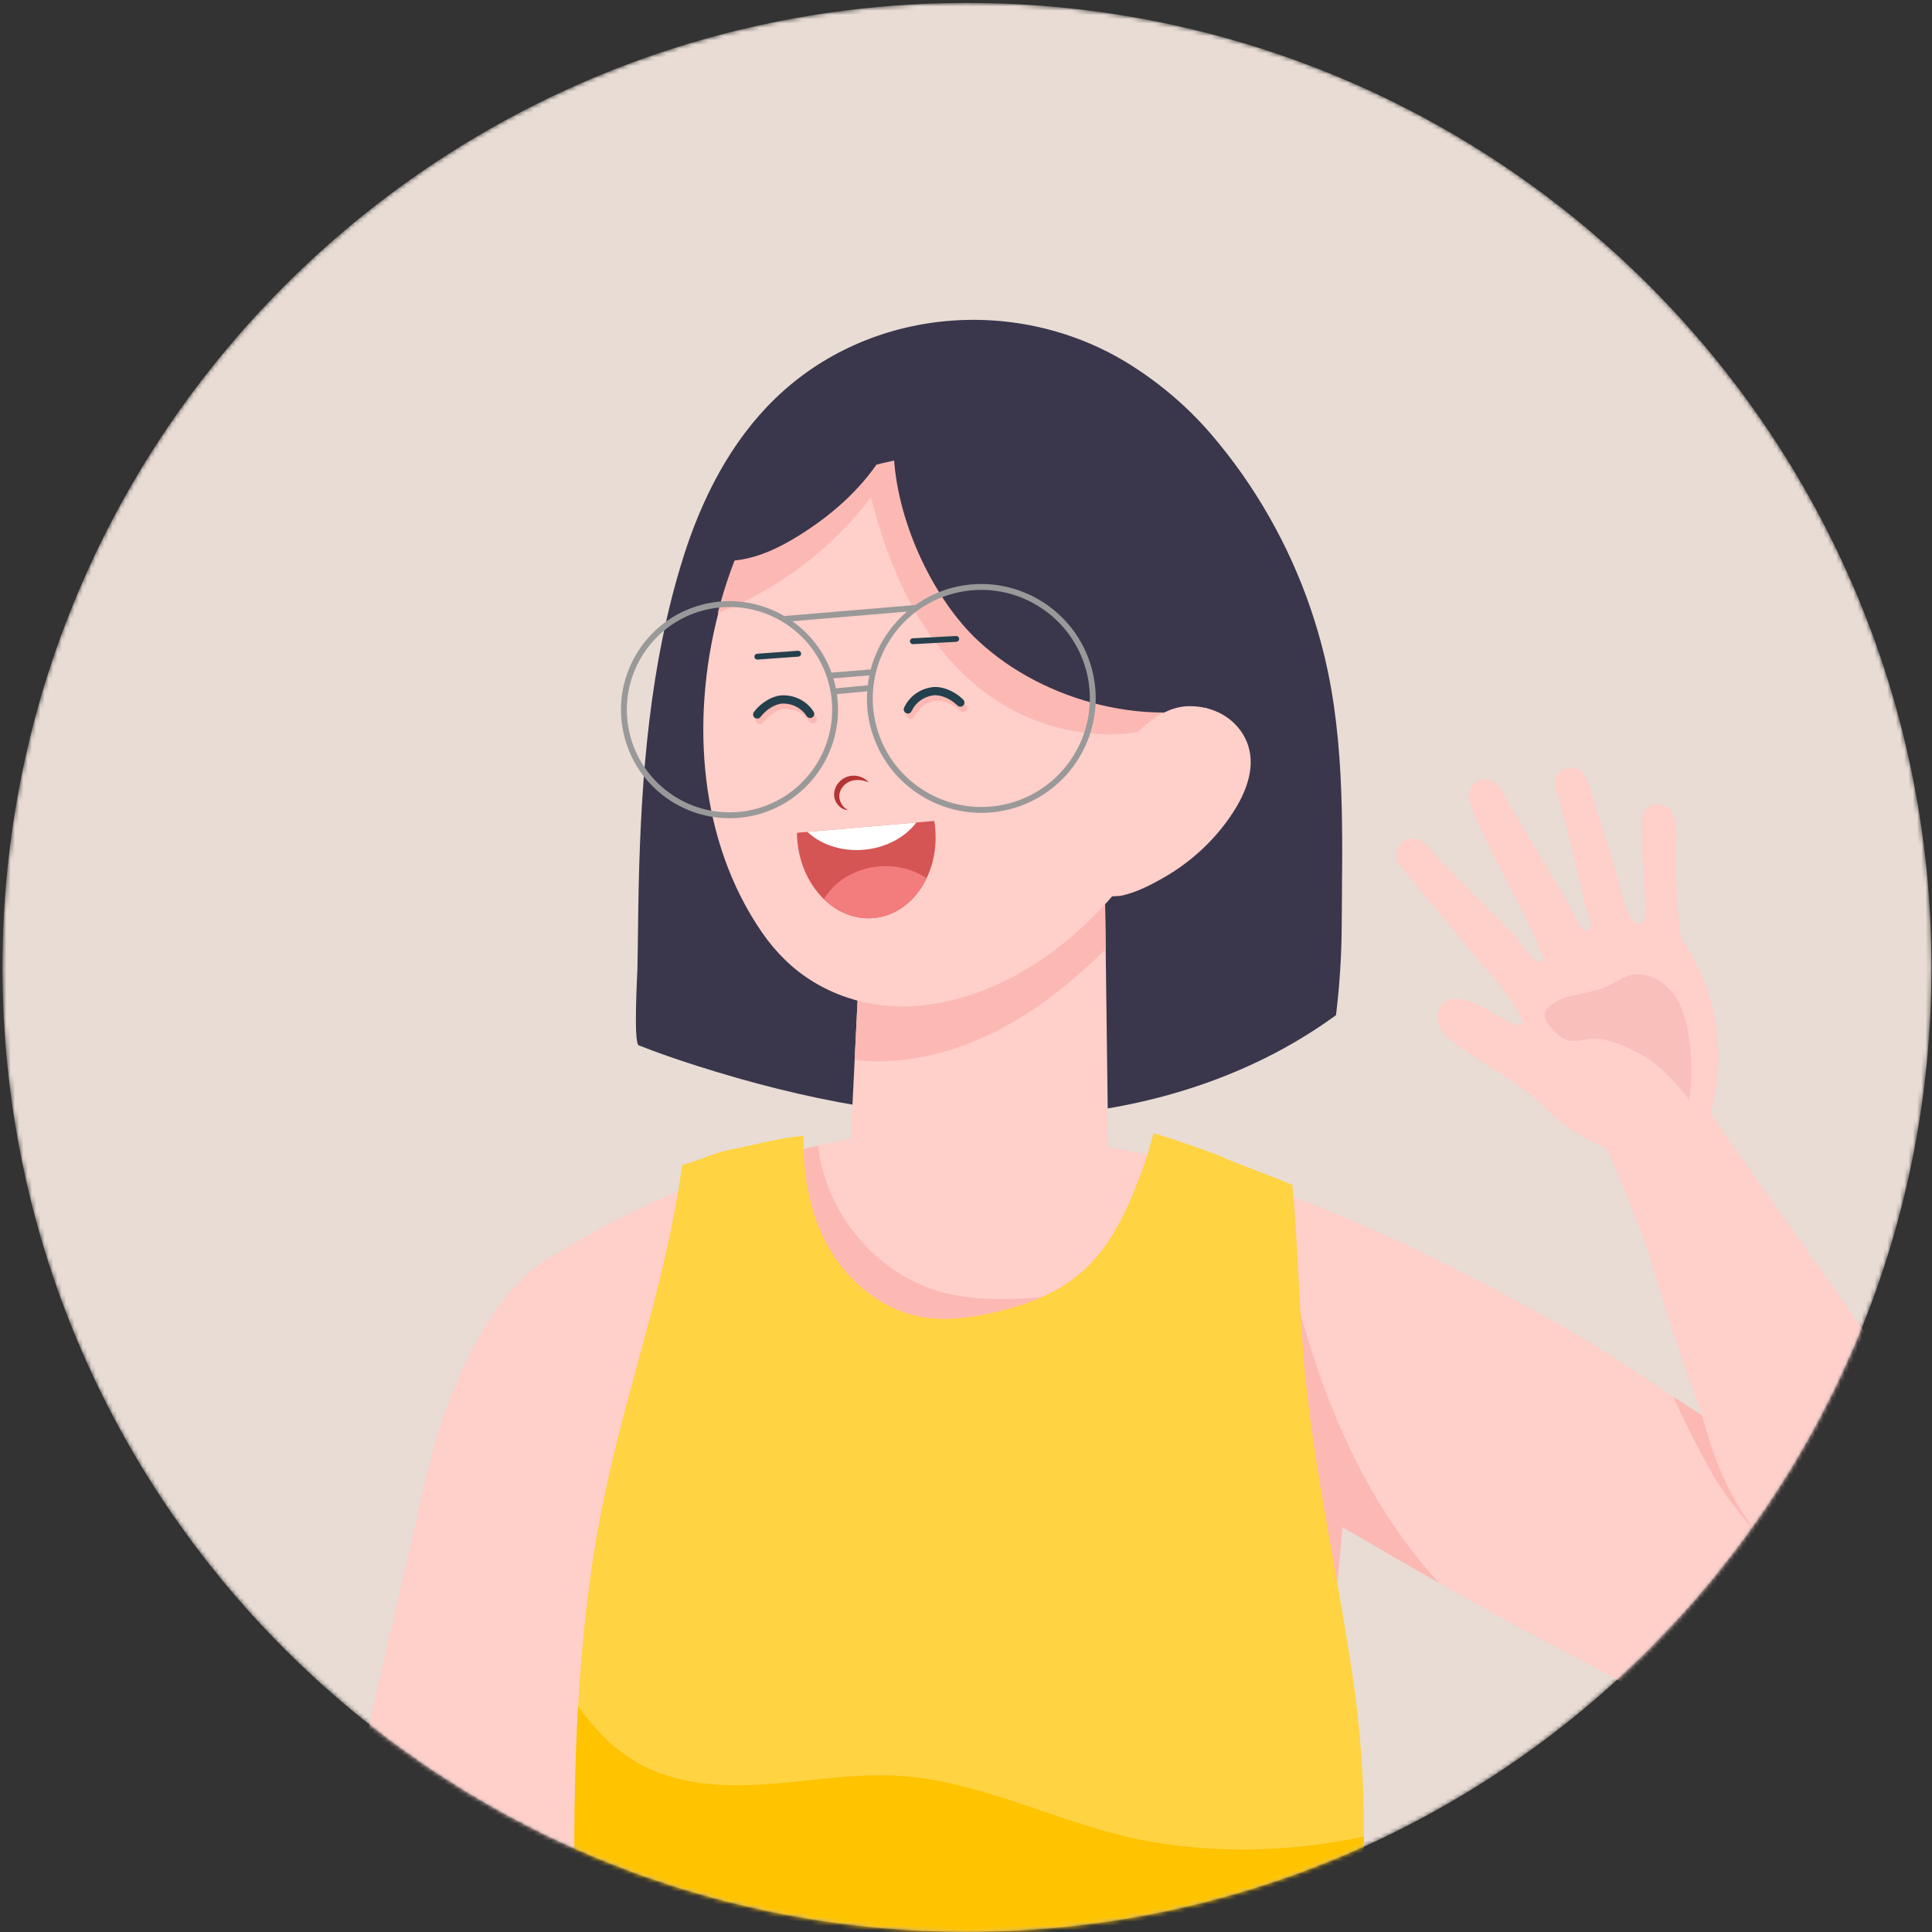 <svg width="454" height="454" viewBox="0 0 454 454" fill="none" xmlns="http://www.w3.org/2000/svg">
<rect x="0" y="0" width="454" height="454" fill="#333333" stroke="none"/>
<mask id="mask0_1370_1133" style="mask-type:luminance" maskUnits="userSpaceOnUse" x="0" y="0" width="454" height="454">
<path d="M227.23 453.984C352.407 453.984 453.882 352.508 453.882 227.332C453.882 102.155 352.407 0.68 227.23 0.68C102.054 0.68 0.578 102.155 0.578 227.332C0.578 352.508 102.054 453.984 227.23 453.984Z" fill="white"/>
</mask>
<g mask="url(#mask0_1370_1133)">
<path d="M227.23 453.984C352.407 453.984 453.882 352.508 453.882 227.332C453.882 102.155 352.407 0.68 227.23 0.68C102.054 0.68 0.578 102.155 0.578 227.332C0.578 352.508 102.054 453.984 227.23 453.984Z" fill="#E8DCD4"/>
</g>
<mask id="mask1_1370_1133" style="mask-type:luminance" maskUnits="userSpaceOnUse" x="0" y="0" width="454" height="454">
<path d="M227.23 453.984C352.407 453.984 453.882 352.508 453.882 227.332C453.882 102.155 352.407 0.68 227.23 0.68C102.054 0.68 0.578 102.155 0.578 227.332C0.578 352.508 102.054 453.984 227.23 453.984Z" fill="white"/>
</mask>
<g mask="url(#mask1_1370_1133)">
<path d="M316.524 336.489C316.511 337.271 316.498 338.046 316.472 338.828C316.317 345.47 315.968 352.151 315.451 358.865C314.365 373.073 312.524 387.411 310.191 401.743C305.061 433.287 297.533 464.793 290.284 494.839C285.942 497.753 278.783 502.347 273.827 504.014C231.053 518.429 202.92 515.638 158.472 507.762C152.062 481.929 148.709 455.476 146.99 428.914C145.123 400.064 143.268 371.156 143.54 342.26C144.432 339.385 145.368 336.516 146.357 333.666C146.538 333.143 146.725 332.619 146.913 332.096C147.294 331.088 147.675 330.073 148.069 329.072C149.122 326.384 150.227 323.722 151.39 321.079C152.954 317.525 154.627 314.03 156.404 310.586C163.195 302.735 170.503 295.337 178.269 288.456C186.662 281.019 195.844 274.041 206.557 270.72C213.936 268.433 221.78 267.98 229.501 268.368C234.308 268.614 239.096 269.195 243.819 270.1C261.407 273.46 278.155 281.259 292.086 292.515C296.467 296.049 300.57 299.933 304.33 304.12C305.002 304.87 305.661 305.625 306.314 306.395C310.204 310.983 313.77 316.042 315.373 321.844C316.679 326.577 316.608 331.571 316.524 336.489Z" fill="#FFCFCA"/>
<path d="M291.866 111.373C289.586 108.133 287.15 104.999 284.564 101.988C279.219 95.765 272.854 90.305 265.888 85.884C239.753 69.294 204.464 71.996 182.099 93.713C171.674 103.836 164.923 117.145 160.586 130.911C152.731 155.846 150.686 182.174 150.088 208.122C149.938 214.617 149.93 221.115 149.785 227.609C149.743 229.486 148.824 245.142 150.107 245.649C154.599 247.427 159.17 248.993 163.761 250.454C188.706 258.404 214.701 263.526 240.711 262.503C266.705 261.473 292.782 254.019 313.95 238.551C314.818 231.382 315.249 224.417 315.289 217.44C315.408 196.373 316.194 174.85 311.23 154.196C307.555 138.905 300.955 124.291 291.866 111.373Z" fill="#3A374C"/>
<path d="M259.522 199.406L259.823 223.031L260.507 276.503L199.302 280.253L200.836 249.083L202.188 221.472L259.522 199.406Z" fill="#FFCFCA"/>
<path d="M259.522 199.406L259.823 223.032C253.342 229.415 246.372 235.258 238.563 239.886C227.221 246.592 213.847 250.566 200.836 249.083L202.188 221.472L259.522 199.406Z" fill="#FCB9B4"/>
<path d="M284.406 162.807L284.407 162.814C281.65 176.426 276.242 189.528 268.955 200.606C257.159 218.539 237.588 234.582 215.473 236.376C204.169 237.291 192.768 233.586 184.573 225.648C182.577 223.72 180.753 221.563 179.126 219.205C164.381 197.878 162.235 169.572 168.782 144.151C171.617 133.136 176.084 122.672 181.868 113.544C188.174 103.593 197.369 94.903 207.887 89.034C225.317 79.316 246.374 77.341 263.921 90.187C271.853 95.991 277.667 104.406 281.241 113.577C281.382 113.916 281.509 114.257 281.635 114.597C287.203 129.68 287.687 146.602 284.406 162.807Z" fill="#FFCFCA"/>
<path d="M213.136 98.972C212.672 104.439 209.927 109.452 206.797 113.963C206.102 114.957 205.391 115.945 204.655 116.905C195.583 128.812 183.251 138.217 169.353 143.797C169.15 143.879 168.919 143.972 168.659 144.083C171.5 133.046 175.976 122.559 181.771 113.413C188.09 103.442 197.304 94.736 207.843 88.853C209.038 89.308 210.121 89.987 210.983 90.936C212.067 92.127 212.685 93.624 212.982 95.215C213.209 96.444 213.239 97.731 213.136 98.972Z" fill="#FCB9B4"/>
<path d="M284.406 162.808L284.407 162.815C279.728 166.284 275.078 169.885 269.532 171.487C266.748 172.293 263.84 172.563 260.941 172.568C252.124 172.58 243.313 170.145 235.747 165.605C224.998 159.157 217.066 148.722 211.77 137.361C208.731 130.837 206.503 124.001 204.705 117.03C203.354 111.864 202.25 106.619 201.229 101.373C203.985 97.377 208.281 96.2 213.014 95.384C213.309 95.33 213.605 95.276 213.909 95.229C231.488 92.341 249.825 95.984 265.739 103.987C271.187 106.725 276.354 109.952 281.24 113.578C281.381 113.917 281.508 114.258 281.634 114.598C287.203 129.681 287.687 146.603 284.406 162.808Z" fill="#FCB9B4"/>
<path d="M467.256 430.024C442.276 430.67 384.725 396.716 360.947 384.562C356.469 382.268 348.005 377.584 338.229 372.027C330.992 367.911 323.038 363.324 315.453 358.865C302.272 351.118 290.189 343.771 284.89 340.062C280.703 337.122 276.439 333.807 272.316 330.15C257.894 317.395 245.172 300.576 243.181 281.832C243.078 280.856 243.071 273.833 243.821 270.098C244.105 268.676 244.493 267.733 245.029 267.772C287.674 270.951 327.593 289.553 364.926 310.417C376.893 317.105 383.419 321.783 393.182 328.179C395.276 329.555 397.511 331.003 399.986 332.566C400.031 332.598 400.083 332.624 400.128 332.657C400.018 332.398 399.915 332.14 399.805 331.875C398.28 328.147 396.904 324.289 395.67 320.671C394.417 316.975 393.318 313.525 392.375 310.688C390.017 303.606 387.206 293.888 387.206 293.888C387.206 293.888 378.27 270.104 377.12 269.625C374.141 268.384 371.279 266.885 368.598 265.109C365.296 262.912 362.951 260.024 359.92 257.536C354.686 253.246 348.535 249.976 342.991 246.054C341.279 244.839 339.515 243.521 338.513 241.66C338.474 241.589 338.442 241.518 338.41 241.453C337.518 239.611 337.557 237.176 339.069 235.793C340.232 234.733 341.977 234.533 343.521 234.83C346.248 235.373 348.91 236.872 351.301 238.222C352.832 239.094 354.415 240.173 356.102 240.716C358.667 241.563 357.569 239.404 356.729 237.802C355.799 236.057 354.681 234.416 353.485 232.846C351.114 229.738 348.406 226.902 345.912 223.891C345.912 223.891 329.028 203.499 329.009 203.467C327.348 201.457 328.544 197.955 330.986 197.212C334.385 196.165 336.756 200.41 338.714 202.42C341.983 205.774 345.279 209.114 348.574 212.442C350.945 214.826 353.323 217.21 355.714 219.575C357.097 220.951 358.021 222.909 359.429 224.35C359.946 224.88 361.29 226.456 362.227 225.959C363.196 225.436 362.136 223.82 361.859 223.129C361.187 221.449 360.451 219.801 359.688 218.154C358.202 214.988 356.593 211.874 354.952 208.772C351.644 202.459 348.219 196.159 345.68 189.478C345.57 189.2 345.499 188.922 345.447 188.658C344.504 186.648 345.647 184.006 347.767 183.308C351.76 181.99 353.886 187.65 355.469 190.247C358.009 194.453 360.393 198.744 362.932 202.957C364.819 206.091 366.706 209.238 368.605 212.378C369.258 213.483 371.157 219.234 373.102 218.6C374.808 218.051 372.637 213.651 372.424 212.623C371.901 210.168 371.358 207.719 370.789 205.27C369.665 200.372 368.424 195.513 367.048 190.674C366.913 190.222 366.867 189.782 366.887 189.362C366.448 188.012 366.002 186.655 365.543 185.304C364.735 182.874 366.764 180.283 369.316 180.361C372.999 180.458 373.542 185.123 374.42 187.817C375.816 192.101 377.16 196.391 378.465 200.714C379.389 203.757 380.287 206.813 381.166 209.876C381.631 211.504 383.111 218.793 386.051 216.654C386.626 216.234 386.581 214.728 386.613 214.121C386.755 212.195 386.445 210.276 386.329 208.351C386.032 203.208 385.799 198.045 385.644 192.895C385.553 190.065 388.713 188.049 391.272 189.335C395 191.202 393.663 198.4 393.727 201.721C393.824 207.013 394.115 212.292 394.606 217.564C394.703 218.462 394.781 219.367 395.084 220.226C395.465 221.324 396.157 222.281 396.796 223.269C396.802 223.275 396.809 223.282 396.815 223.295C400.42 228.884 402.546 235.365 403.393 241.936C403.82 245.238 403.923 248.578 403.703 251.9C403.477 255.26 402.068 261.579 402.068 261.579C402.068 261.579 404.53 265.52 405.667 267.019C406.959 268.731 408.161 270.521 409.395 272.272C411.96 275.91 414.532 279.548 417.097 283.185C425.994 295.785 435.131 308.229 443.563 321.159C465.39 354.623 474.3 371.745 483.902 394.799C489.179 407.473 485.225 429.565 467.256 430.024Z" fill="#FFCFCA"/>
<path d="M338.228 372.027C330.991 367.911 323.037 363.324 315.452 358.865C314.366 373.073 312.525 387.411 310.192 401.743C299.944 401.491 289.716 400.942 279.526 399.863C273.045 399.178 265.989 397.97 261.705 393.059C258.642 389.55 257.576 384.73 257.247 380.084C256.22 365.585 261.318 351.305 267.915 338.35C269.323 335.584 270.797 332.858 272.315 330.151C277.891 320.155 283.926 310.399 288.514 299.925C289.593 297.457 290.691 294.84 292.087 292.514C293.638 289.91 295.563 287.655 298.258 286.324L300.274 286.964C301.502 292.702 302.833 298.433 304.332 304.119C307.375 315.691 311.103 327.07 316.066 337.944C316.202 338.241 316.337 338.532 316.473 338.829C322.055 350.879 329.227 362.303 338.228 372.027Z" fill="#FCB9B4"/>
<path d="M396.896 243.972C396.342 240.149 395.37 236.248 392.991 233.206C390.612 230.164 386.528 228.185 382.816 229.253C380.959 229.787 379.38 231 377.624 231.806C373.231 233.816 367.676 233.32 364.069 236.535C363.576 236.974 363.12 237.504 362.975 238.148C362.699 239.379 363.612 240.529 364.462 241.462C365.664 242.781 366.989 244.171 368.738 244.524C370.161 244.811 371.613 244.356 373.053 244.18C376.618 243.745 380.166 245.036 383.393 246.613C385.089 247.442 386.747 248.357 388.276 249.463C391.383 251.712 393.877 254.687 396.338 257.628C396.66 258.013 396.866 258.385 396.891 258.891C397.665 253.93 397.616 248.937 396.896 243.972Z" fill="#F9BFBB"/>
<path d="M270.824 93.909C263.064 87.82 254.09 83.438 244.288 81.112C239.019 79.862 233.623 79.111 228.21 78.933C221.304 78.709 217.37 81.266 214.071 87.251C211.508 91.901 210.258 97.195 210.013 102.476C209.937 104.111 209.954 105.766 210.055 107.435C211.047 123.746 219.912 141.303 229.785 150.509C237.763 157.953 247.955 163.079 258.528 165.63C269.084 168.177 282.265 168.582 292.067 163.202C301.341 158.112 302.595 147.464 300.006 138.065C296.79 126.392 289.81 114.504 282.221 105.148C278.813 100.947 274.994 97.181 270.824 93.909Z" fill="#3A374C"/>
<path d="M229.619 86.75C229.347 85.596 229.004 84.435 228.347 83.448C226.828 81.165 223.927 80.223 221.197 79.97C211.553 79.078 202.609 84.72 194.873 90.547C190.07 94.164 185.348 97.992 181.634 102.721C179.093 105.956 177.066 109.562 175.227 113.241C169.606 124.483 165.653 136.557 163.536 148.946L164.736 156.03C165.846 143.177 170.289 130.048 179.851 121.389C192.125 110.274 209.907 108.618 226.016 104.785C227.073 104.534 228.196 104.229 228.909 103.409C229.465 102.768 229.682 101.907 229.851 101.076C230.803 96.357 230.724 91.434 229.619 86.75Z" fill="#3A374C"/>
<path d="M292.967 174.283C290.97 169.466 286.108 166.073 279.897 165.94C272.824 165.789 267.286 171.7 262.75 177.128C262.75 177.128 254.09 210.036 254.087 210.044C253.85 210.945 262.553 210.692 263.589 210.464C267.096 209.691 270.644 207.86 273.728 206.073C280.107 202.377 285.641 197.204 289.676 191.027C292.849 186.169 295.329 179.98 292.967 174.283Z" fill="#FFCFCA"/>
<path d="M213.822 81.741C213.95 83.101 213.997 84.469 213.967 85.83C213.956 86.299 213.938 86.769 213.905 87.24C213.597 92.464 212.193 97.607 209.975 102.323C209.254 103.855 208.445 105.344 207.563 106.781C207.351 107.128 207.131 107.476 206.895 107.817C202.052 115.255 195.238 121.181 187.789 125.816C183.93 128.216 179.835 130.308 175.417 131.273C174.495 131.476 173.56 131.62 172.619 131.712C172.514 131.723 172.41 131.734 172.305 131.738C171.31 131.821 170.308 131.836 169.314 131.782C166.976 131.652 164.672 131.125 162.534 130.099C163.902 125.835 165.482 121.646 167.322 117.566C176.027 98.251 190.468 84.743 208.002 78.508C209.931 78.772 211.83 79.243 213.576 79.775C213.675 80.428 213.76 81.083 213.822 81.741Z" fill="#3A374C"/>
<path d="M219.771 194.747C220.072 198.236 219.598 201.58 218.517 204.531C218.285 205.165 218.027 205.782 217.739 206.377C215.232 211.604 210.697 215.263 205.254 215.732C200.923 216.105 196.813 214.39 193.619 211.291C193.37 211.05 193.127 210.8 192.888 210.54C189.871 207.272 187.807 202.711 187.362 197.538C187.309 196.92 187.28 196.305 187.274 195.695L219.542 192.916C219.641 193.519 219.718 194.129 219.771 194.747Z" fill="#D55454"/>
<path d="M217.738 206.378C215.231 211.605 210.696 215.264 205.253 215.733C200.922 216.106 196.812 214.391 193.618 211.292C194.177 210.337 194.859 209.443 195.649 208.623C198.298 205.873 202.153 203.974 206.564 203.594C209.873 203.309 213.021 203.92 215.691 205.201C216.412 205.545 217.096 205.94 217.738 206.378Z" fill="#F37C7C"/>
<path d="M215.325 193.279C214.711 194.097 213.993 194.858 213.184 195.554C210.569 197.802 207 199.337 202.978 199.683C198.69 200.052 194.68 199.001 191.64 196.996C190.947 196.541 190.305 196.035 189.721 195.484L215.325 193.279Z" fill="white"/>
<path d="M146.75 173.222C150.309 186.83 164.274 195.006 177.883 191.447C190.558 188.132 198.508 175.789 196.665 163.116L203.777 162.443C203.6 165.227 203.84 168.082 204.583 170.925C208.334 185.269 223.055 193.886 237.398 190.135C251.742 186.384 260.359 171.663 256.608 157.32C252.857 142.976 238.136 134.359 223.793 138.11C220.585 138.949 217.685 140.36 215.124 142.17L184.301 144.761C178.665 141.465 171.775 140.312 164.975 142.09C151.367 145.648 143.191 159.614 146.75 173.222ZM205.917 170.576C202.358 156.968 210.534 143.002 224.142 139.444C237.75 135.885 251.716 144.061 255.274 157.669C258.833 171.277 250.657 185.243 237.049 188.801C223.441 192.359 209.476 184.184 205.917 170.576ZM196.407 161.755C196.311 161.275 196.233 160.794 196.107 160.314C196.026 160.004 195.912 159.712 195.821 159.408L204.291 158.715C204.132 159.484 204.003 160.259 203.911 161.044L196.407 161.755ZM186.185 145.985L213.135 143.72C208.983 147.286 206.002 152.033 204.61 157.305L195.394 158.059C193.577 153.049 190.304 148.905 186.185 145.985ZM148.084 172.873C144.718 160.001 152.451 146.79 165.324 143.423C178.196 140.057 191.407 147.791 194.773 160.663C198.139 173.535 190.405 186.746 177.533 190.113C164.662 193.479 151.45 185.745 148.084 172.873Z" fill="#999999"/>
<path d="M204.153 183.85C203.333 182.893 202.039 182.298 200.678 182.278C199.307 182.225 197.887 182.897 197.001 183.991C196.108 185.066 195.712 186.678 196.252 188.016C196.726 189.322 197.962 190.342 199.253 190.335C198.132 189.766 197.494 188.737 197.284 187.711C197.082 186.686 197.406 185.658 198.069 184.862C198.717 184.044 199.662 183.512 200.74 183.348C201.825 183.187 203.002 183.364 204.153 183.85Z" fill="#B53434"/>
<path d="M224.871 150.805C225.181 150.724 225.402 150.435 225.384 150.102C225.364 149.722 225.039 149.43 224.659 149.45L214.478 149.991C214.099 150.009 213.806 150.336 213.826 150.716C213.846 151.096 214.171 151.388 214.551 151.368L224.732 150.827C224.78 150.824 224.827 150.816 224.871 150.805Z" fill="#24404C"/>
<path d="M187.742 154.279C188.057 154.196 188.279 153.899 188.255 153.562C188.227 153.182 187.897 152.896 187.517 152.924L177.916 153.619C177.537 153.643 177.251 153.977 177.278 154.357C177.306 154.737 177.636 155.023 178.016 154.995L187.617 154.3C187.66 154.297 187.702 154.289 187.742 154.279Z" fill="#24404C"/>
<path d="M213.983 168.955C213.848 168.955 213.712 168.927 213.582 168.867C213.095 168.645 212.88 168.07 213.102 167.583C214.282 164.994 216.718 163.193 219.617 162.768C221.928 162.428 224.967 163.631 227.007 165.693C227.383 166.073 227.38 166.687 226.999 167.063C226.618 167.439 226.005 167.436 225.629 167.055C224.047 165.455 221.584 164.436 219.899 164.684C217.654 165.014 215.772 166.398 214.866 168.386C214.703 168.744 214.351 168.955 213.983 168.955Z" fill="#FCB9B4"/>
<path d="M178.583 170.147C178.382 170.147 178.18 170.085 178.006 169.956C177.576 169.637 177.486 169.03 177.805 168.6C179.528 166.279 182.354 164.662 184.686 164.662C184.694 164.662 184.701 164.662 184.709 164.662C187.639 164.675 190.304 166.114 191.838 168.511C192.126 168.962 191.995 169.561 191.544 169.85C191.092 170.139 190.493 170.006 190.205 169.556C189.028 167.715 186.97 166.61 184.7 166.6C182.972 166.599 180.702 167.948 179.362 169.755C179.172 170.011 178.879 170.147 178.583 170.147Z" fill="#FCB9B4"/>
<path d="M213.336 167.678C213.201 167.678 213.065 167.65 212.935 167.59C212.448 167.368 212.233 166.793 212.455 166.306C213.635 163.717 216.071 161.916 218.97 161.491C221.281 161.151 224.32 162.354 226.36 164.416C226.736 164.796 226.733 165.41 226.352 165.786C225.971 166.162 225.358 166.159 224.981 165.778C223.399 164.179 220.936 163.159 219.251 163.407C217.006 163.737 215.124 165.121 214.218 167.109C214.056 167.468 213.704 167.678 213.336 167.678Z" fill="#24404C"/>
<path d="M177.937 168.87C177.736 168.87 177.534 168.808 177.36 168.679C176.93 168.36 176.84 167.753 177.159 167.323C178.881 165.002 181.708 163.385 184.04 163.385C184.048 163.385 184.055 163.385 184.063 163.385C186.993 163.398 189.658 164.837 191.192 167.234C191.481 167.685 191.349 168.284 190.898 168.573C190.446 168.862 189.847 168.729 189.559 168.279C188.382 166.438 186.324 165.334 184.055 165.323C182.327 165.322 180.057 166.671 178.717 168.478C178.526 168.735 178.233 168.87 177.937 168.87Z" fill="#24404C"/>
<path d="M220.799 301.593C220.36 302.091 219.914 302.582 219.449 303.066C211.204 311.698 198.999 318.231 190.269 324.324C179.065 332.142 172.061 340.025 165.755 351.875C164.489 354.246 163.28 356.669 162.111 359.118C161.284 360.843 160.483 362.594 159.701 364.358C155.54 373.682 151.928 383.464 148.548 393.376C142.345 411.5 136.918 430.038 130.359 446.999C122.424 467.54 113.411 487.176 102.485 506.301C91.772 525.065 80.387 543.448 68.343 561.41C62.321 570.391 56.137 579.269 49.799 588.031C47.634 591.023 41.496 599.959 37.723 605.102C36.89 606.239 36.179 607.183 35.643 607.848L35.578 608.016V608.035C35.849 612.015 35.591 617.152 34.305 625.868C33.62 630.533 32.922 635.211 31.714 639.786C29.821 646.965 25.227 653.013 22.067 659.7C21.408 661.102 20.762 662.537 19.793 663.751C15.289 669.431 9.985 663.169 10.159 657.968C10.178 657.477 10.23 656.992 10.314 656.52C10.786 653.716 12.324 651.151 13.571 648.618C14.301 647.125 14.986 645.6 15.335 643.979C15.619 642.616 16.24 640.826 15.057 639.689C13.965 638.649 11.794 638.429 10.379 638.629C8.686 638.874 7.219 639.734 5.908 640.826C4.939 641.627 4.054 642.564 3.22 643.495C1.023 645.924 -0.993 648.451 -3.119 650.919C-6.072 654.337 -8.417 657.904 -9.516 662.297C-10.64 666.762 -10.737 671.395 -11.093 675.963C-11.481 680.873 -11.733 687.567 -16.075 690.811C-18.072 692.31 -20.928 690.927 -21.69 688.776C-22.11 687.574 -22.052 686.276 -21.994 685.009C-21.626 676.913 -21.4 668.81 -19.855 660.83C-18.401 653.303 -14.86 646.202 -11.487 639.346C-6.473 629.221 15.845 594.679 15.845 594.679C16.026 594.33 25.447 572.6 31.766 558.922C36.522 548.629 40.553 540.72 45.044 530.317C53.845 509.918 65.359 484.086 72.847 463.17C73.467 461.438 74.049 459.739 74.592 458.066C75.238 456.121 75.826 454.202 76.375 452.309C81.073 436.285 83.166 421.753 87.036 404.236C91.119 385.75 95.533 367.361 99.713 348.894C106.342 319.533 118.354 302.127 128.466 295.911C142.474 287.304 156.592 280.417 171.344 275.254C172.578 274.815 173.819 274.395 175.066 273.988C180.675 272.14 186.38 270.538 192.208 269.181C193.235 268.942 194.269 268.709 195.31 268.483C201.965 267.049 208.776 265.918 215.799 265.091C218.358 264.794 220.826 266.189 222.855 268.315C225.278 270.822 227.1 274.356 227.766 277.296C229.981 287.093 226.614 294.957 220.799 301.593Z" fill="#FFCFCA"/>
<path d="M259.955 370.496C246.179 383.865 227.551 391.734 208.477 393.938C202.843 394.584 197.092 394.765 191.535 393.634C177.262 390.726 165.709 379.193 160.223 365.701C160.042 365.255 159.868 364.809 159.7 364.357C159.332 363.375 158.989 362.386 158.679 361.391C154.75 349.024 154.944 335.507 157.244 322.674C158.323 316.613 159.855 310.662 161.612 304.763C164.003 296.699 166.807 288.739 169.456 280.752C170.057 278.93 170.671 277.082 171.343 275.253C172.577 274.814 173.818 274.394 175.065 273.987C180.674 272.139 186.379 270.537 192.207 269.18C192.498 271.713 193.04 274.2 193.803 276.617C194.611 279.182 195.683 281.663 196.995 284.035C201.57 292.286 208.981 299.071 217.807 302.476C218.35 302.689 218.892 302.883 219.448 303.064C220.185 303.309 220.934 303.536 221.69 303.73C228.571 305.526 235.802 305.442 242.896 304.996C256.277 304.163 270.305 301.785 280.643 293.262C279.118 301.707 281.225 310.34 281.554 318.92C282.292 338.105 273.737 357.127 259.955 370.496Z" fill="#FCB9B4"/>
<path d="M303.683 278.446C305.188 293.85 305.221 309.539 306.87 324.89C309.299 347.57 314.231 369.901 317.647 392.457C319.578 405.223 320.621 418.442 320.49 431.591C320.39 441.681 319.607 451.718 318.012 461.489C272.986 483.474 220.475 489.719 171.554 478.914C166.52 477.803 161.51 476.509 156.666 474.741C149.216 472.022 142.76 468.118 135.195 465.74C134.913 444.151 134.631 422.484 135.852 400.95C136.567 388.276 137.802 375.651 139.86 363.119C145.237 330.395 155.632 306.51 160.335 273.699C163.302 273.092 168.126 270.821 171.234 270.232C176.981 269.142 182.747 267.419 188.842 266.89C188.615 275.793 190.138 284.825 194.406 292.615C199.166 301.302 207.647 308.23 217.457 309.639C222.044 310.3 226.725 309.76 231.277 308.891C239.673 307.282 248.084 304.386 254.452 298.679C260.33 293.412 264.024 286.156 266.918 278.81C268.859 273.869 269.731 271.441 271.06 266.301C274.331 267.178 285.572 271.031 287.338 271.96C288.559 272.607 302.475 277.789 303.683 278.446Z" fill="#FFD342"/>
<path d="M320.49 431.59C320.39 441.68 319.607 451.717 318.012 461.488C272.986 483.473 220.475 489.718 171.554 478.913C166.52 477.802 161.51 476.508 156.666 474.74C149.216 472.021 142.76 468.117 135.195 465.739C134.913 444.15 134.631 422.483 135.852 400.949C139.74 406.429 144.339 411.23 150.211 414.473C159.22 419.447 170.004 419.992 180.267 419.275C190.529 418.551 200.767 416.689 211.038 417.293C229.702 418.39 246.882 427.496 265.098 431.691C273.266 433.575 281.649 434.472 290.029 434.598C300.254 434.748 310.486 433.729 320.49 431.59Z" fill="#FFC300"/>
<path d="M88.144 463.888C84.315 460.733 79.544 458.715 74.593 458.065C75.234 456.122 75.824 454.204 76.376 452.311C78.133 453.056 79.794 453.982 81.532 455.193C84.764 457.44 86.849 460.21 88.144 463.888Z" fill="#FCB9B4"/>
<path d="M412.495 359.738C408.773 355.919 404.619 350.434 402.034 345.768C398.842 340.03 395.889 334.157 393.182 328.18C395.276 329.556 397.511 331.004 399.986 332.567C402.538 342.369 406.273 351.829 412.495 359.738Z" fill="#FCB9B4"/>
</g>
</svg>
